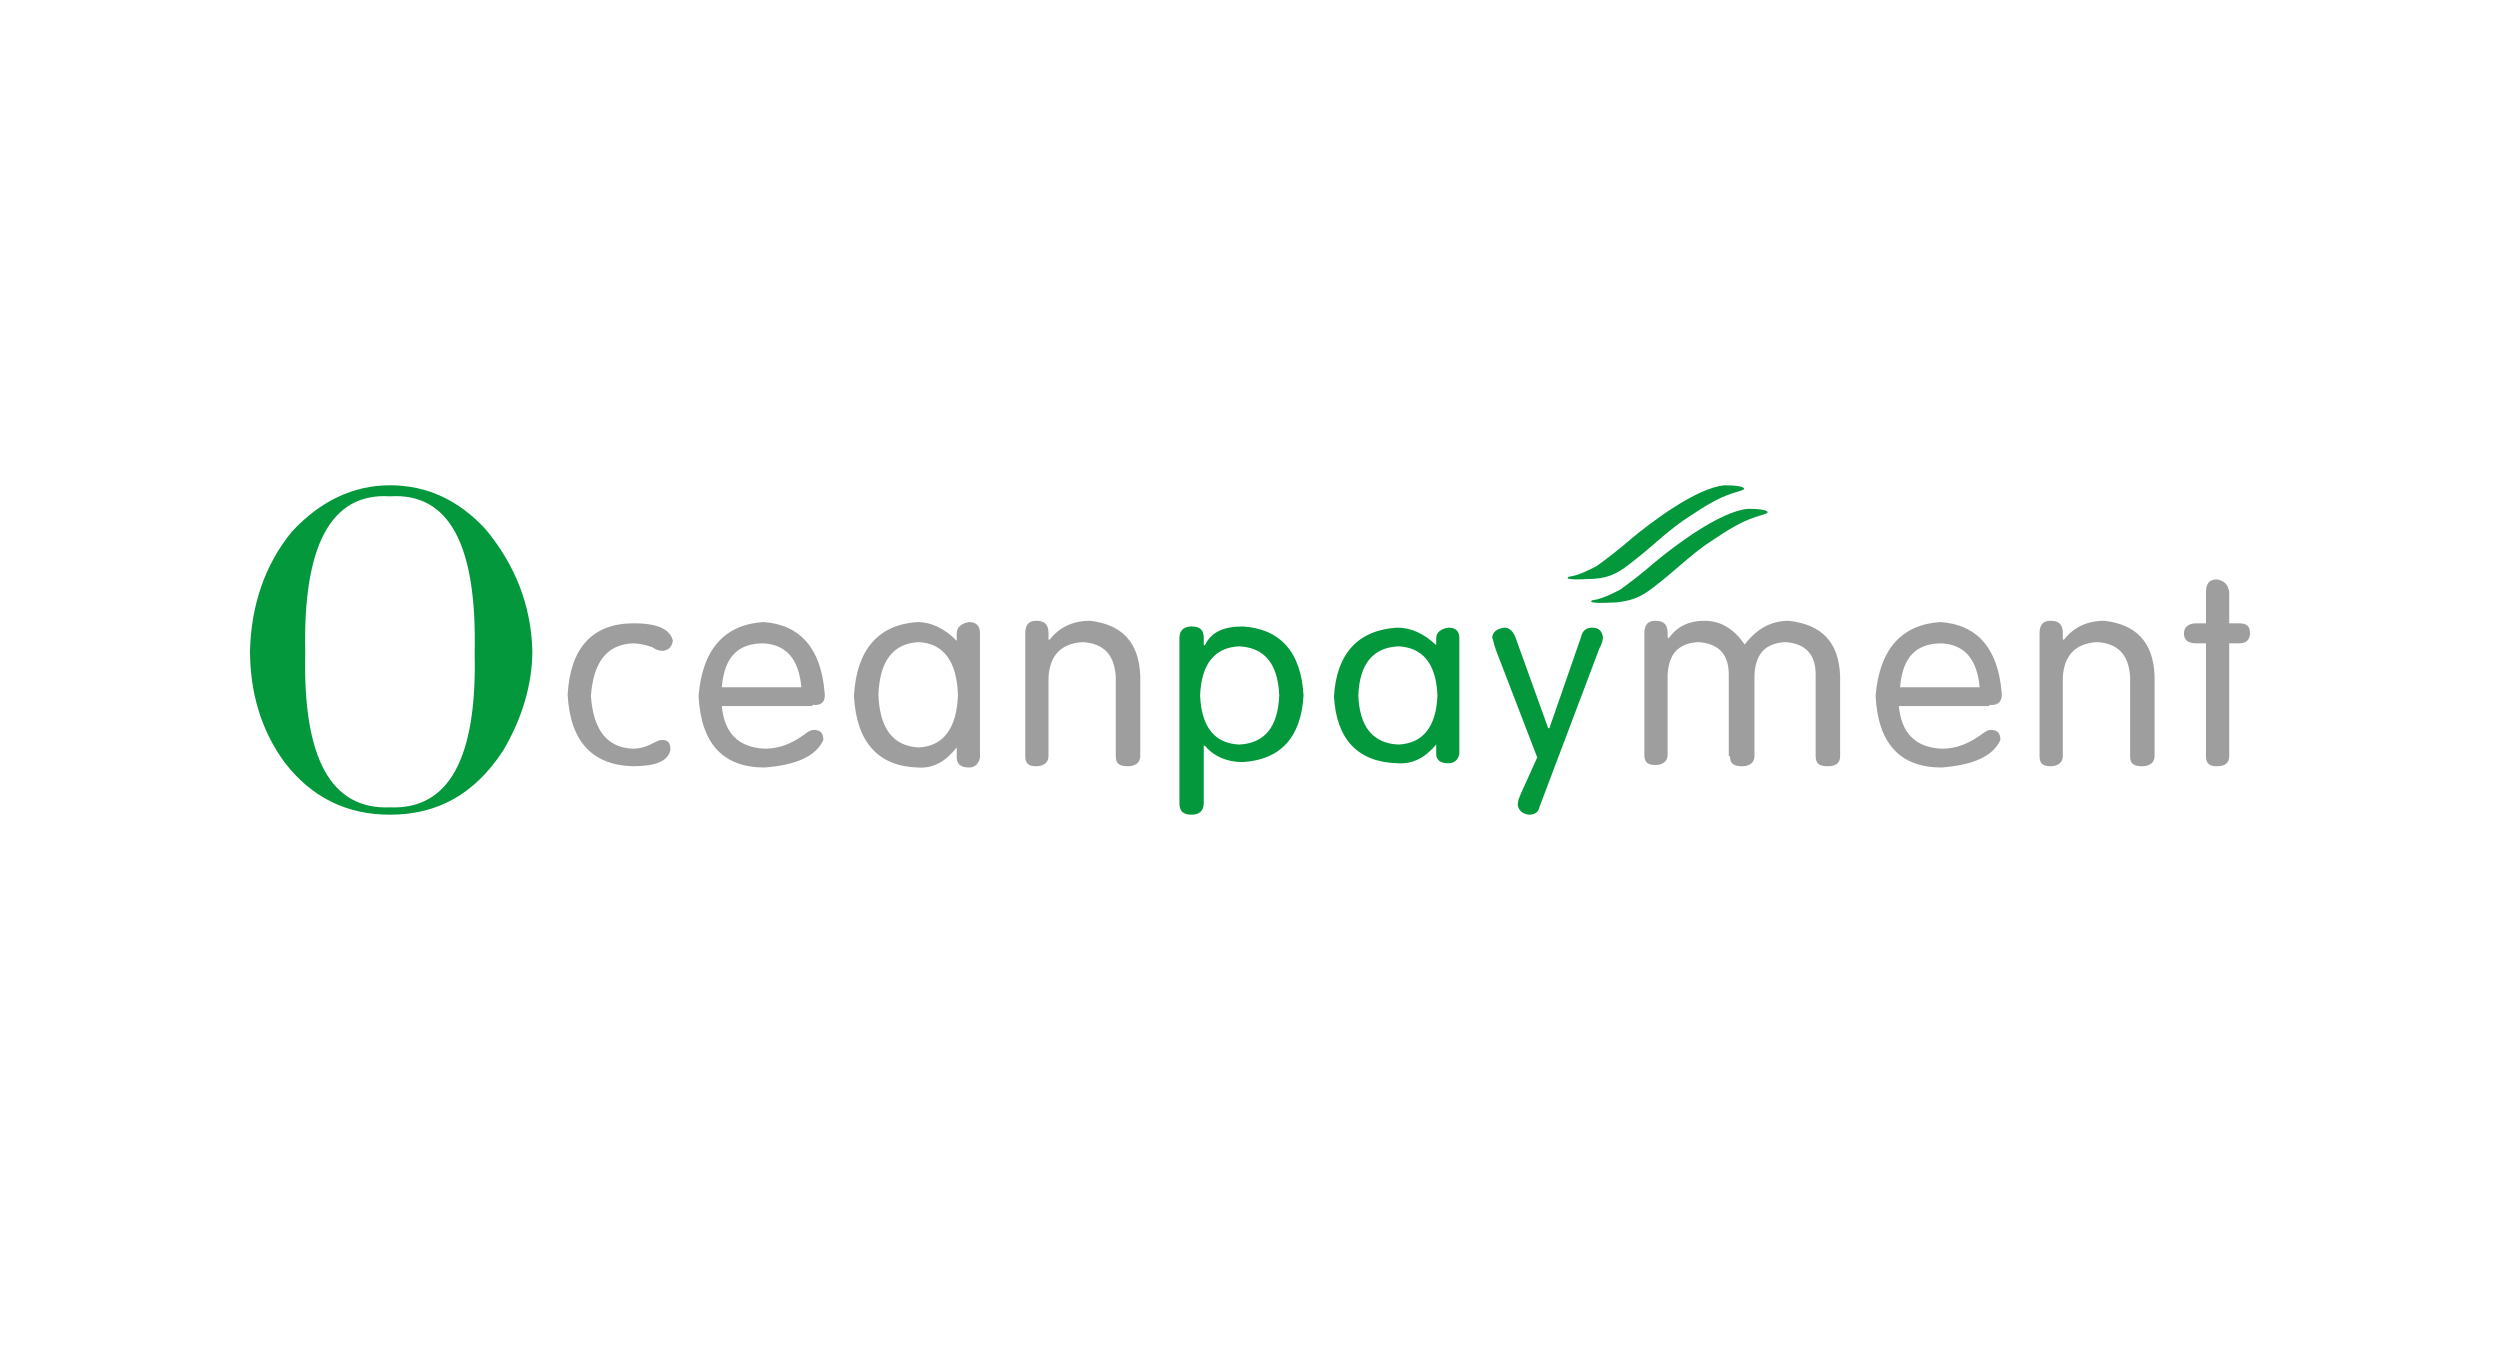 <svg width="200" height="109" viewBox="0 0 200 109" fill="none" xmlns="http://www.w3.org/2000/svg">
<path d="M200 0H0V109H200V0Z" fill="white"/>
<path fill-rule="evenodd" clip-rule="evenodd" d="M130.761 44.813C132.222 43.69 133.586 42.286 135.242 41.257C136.217 40.602 137.386 39.853 138.555 39.478C139.139 39.291 139.53 39.198 139.53 39.104C139.53 38.917 138.847 38.823 137.97 38.823C135.73 39.01 132.027 41.818 130.467 43.129C129.494 43.971 128.519 44.72 127.74 45.281C127.545 45.375 126.377 46.03 125.597 46.124C125.402 46.124 125.304 46.311 125.597 46.311C126.084 46.405 126.864 46.311 127.448 46.311C128.91 46.218 129.591 45.749 130.761 44.813Z" fill="#02983B"/>
<path fill-rule="evenodd" clip-rule="evenodd" d="M132.644 46.696C134.105 45.573 135.469 44.169 137.125 43.14C138.099 42.484 139.269 41.736 140.438 41.361C141.022 41.174 141.413 41.08 141.413 40.987C141.413 40.8 140.73 40.706 139.853 40.706C137.611 40.893 133.91 43.701 132.35 45.012C131.377 45.854 130.402 46.603 129.622 47.164C129.429 47.258 128.258 47.913 127.48 48.007C127.285 48.007 127.186 48.194 127.48 48.194C127.966 48.288 128.746 48.194 129.33 48.194C130.889 48.007 131.474 47.632 132.644 46.696Z" fill="#02983B"/>
<path d="M31.196 64.588C26.482 64.784 24.223 60.67 24.419 52.245C24.223 43.624 26.482 39.411 31.196 39.705C35.91 39.411 38.169 43.526 37.972 52.245C38.169 60.67 35.91 64.784 31.196 64.588ZM31.196 65.176C35.026 65.176 37.972 63.511 40.231 60.082C41.803 57.437 42.588 54.694 42.588 52.049C42.49 48.424 41.213 45.191 38.856 42.35C36.696 39.999 34.142 38.823 31.196 38.823C28.25 38.823 25.598 40.097 23.339 42.546C21.179 45.191 20.098 48.424 20 52.049C20 55.38 20.884 58.416 22.75 60.964C24.91 63.805 27.759 65.176 31.196 65.176Z" fill="#02983B"/>
<path d="M45.412 55.582C45.608 59.294 47.37 61.2 50.6 61.3C52.46 61.3 53.438 60.899 53.634 59.996C53.634 59.394 53.438 59.194 52.949 59.194C52.753 59.194 52.557 59.294 52.166 59.494C51.579 59.796 51.089 59.896 50.6 59.896C48.544 59.795 47.468 58.391 47.272 55.682C47.468 52.974 48.544 51.569 50.6 51.469C51.089 51.469 51.579 51.569 52.166 51.77C52.46 51.971 52.753 52.071 53.047 52.071C53.536 51.971 53.732 51.77 53.83 51.268C53.634 50.365 52.655 49.864 50.698 49.864C47.37 49.864 45.608 51.87 45.412 55.582ZM64.989 56.385C65.772 56.485 66.065 56.084 65.968 55.381C65.674 51.87 64.01 49.964 61.073 49.764C57.941 49.964 56.179 51.971 55.886 55.682C56.081 59.494 57.843 61.401 61.171 61.401C63.716 61.2 65.282 60.498 65.87 59.194C65.87 58.592 65.576 58.391 65.087 58.391C64.891 58.391 64.695 58.491 64.303 58.792C63.325 59.494 62.346 59.896 61.171 59.896C59.018 59.795 57.941 58.592 57.745 56.485H64.989V56.385ZM57.745 54.98C57.941 52.572 59.018 51.469 61.073 51.469C62.933 51.569 63.912 52.773 64.108 54.98H57.745ZM78.398 50.666C78.398 50.065 78.105 49.764 77.518 49.764C76.93 49.864 76.539 50.165 76.539 50.666V51.268C75.56 50.265 74.483 49.764 73.407 49.764C70.274 49.964 68.512 51.971 68.317 55.682C68.512 59.394 70.274 61.3 73.407 61.401C74.679 61.501 75.658 60.899 76.539 59.796V60.598C76.539 61.1 76.832 61.401 77.518 61.401C78.007 61.401 78.301 61.1 78.398 60.598V50.666ZM70.274 55.582C70.372 52.873 71.449 51.469 73.504 51.369C75.462 51.469 76.539 52.873 76.637 55.582C76.539 58.291 75.462 59.695 73.504 59.796C71.449 59.695 70.372 58.291 70.274 55.582ZM82.02 60.498C82.02 61.1 82.314 61.3 82.901 61.3C83.488 61.3 83.88 60.999 83.88 60.498V54.178C83.978 52.472 84.859 51.469 86.621 51.369C88.285 51.469 89.166 52.372 89.263 54.178V60.498C89.263 61.1 89.557 61.3 90.242 61.3C90.83 61.3 91.221 60.999 91.221 60.498V54.077C91.123 51.369 89.753 49.964 87.208 49.663C85.838 49.663 84.761 50.165 83.978 51.168H83.88V50.666C83.88 49.964 83.586 49.663 82.901 49.663C82.314 49.663 82.02 49.964 82.02 50.666V60.498ZM138.4 60.498C138.4 61.1 138.695 61.3 139.379 61.3C139.967 61.3 140.358 60.999 140.358 60.498V53.977C140.456 52.272 141.24 51.469 142.805 51.369C144.371 51.469 145.253 52.272 145.253 53.977V60.498C145.253 61.1 145.546 61.3 146.232 61.3C146.917 61.3 147.209 60.999 147.209 60.498V54.077C147.112 51.369 145.741 49.964 143.099 49.663C141.728 49.663 140.554 50.265 139.575 51.569C138.695 50.265 137.616 49.663 136.345 49.663C135.073 49.663 134.094 50.165 133.506 51.068L133.409 50.967V50.666C133.409 49.964 133.115 49.663 132.43 49.663C131.842 49.663 131.549 49.964 131.549 50.666V60.397C131.549 60.999 131.842 61.2 132.43 61.2C133.017 61.2 133.409 60.899 133.409 60.397V53.977C133.506 52.272 134.289 51.469 135.855 51.369C137.422 51.469 138.302 52.272 138.302 53.977V60.498H138.4ZM159.151 56.385C159.836 56.485 160.229 56.084 160.131 55.381C159.836 51.87 158.173 49.964 155.235 49.764C152.104 49.964 150.341 51.971 150.049 55.682C150.245 59.494 152.006 61.401 155.334 61.401C157.878 61.2 159.445 60.498 160.032 59.194C160.032 58.592 159.739 58.391 159.25 58.391C159.054 58.391 158.859 58.491 158.466 58.792C157.488 59.494 156.508 59.896 155.334 59.896C153.181 59.795 152.104 58.592 151.908 56.485H159.151V56.385ZM152.006 54.98C152.203 52.572 153.278 51.469 155.334 51.469C157.194 51.569 158.173 52.773 158.37 54.98H152.006ZM163.164 60.498C163.164 61.1 163.458 61.3 164.045 61.3C164.633 61.3 165.025 60.999 165.025 60.498V54.178C165.122 52.472 166.003 51.469 167.766 51.369C169.429 51.469 170.311 52.372 170.409 54.178V60.498C170.409 61.1 170.702 61.3 171.386 61.3C171.973 61.3 172.366 60.999 172.366 60.498V54.077C172.268 51.369 170.897 49.964 168.353 49.663C166.982 49.663 165.905 50.165 165.122 51.168H165.025V50.666C165.025 49.964 164.731 49.663 164.045 49.663C163.458 49.663 163.164 49.964 163.164 50.666V60.498ZM176.478 49.864H175.694C175.107 49.864 174.715 50.165 174.715 50.666C174.715 51.168 175.008 51.469 175.694 51.469H176.478V60.498C176.478 61.1 176.77 61.3 177.358 61.3C178.042 61.3 178.337 60.999 178.337 60.498V51.469H179.12C179.707 51.469 180 51.168 180 50.666C180 50.065 179.707 49.864 179.12 49.864H178.337V47.356C178.239 46.754 177.944 46.453 177.358 46.352C176.77 46.352 176.478 46.654 176.478 47.356V49.864Z" fill="#9E9E9F"/>
<path d="M96.009 55.636C96.106 53.11 97.177 51.801 99.124 51.707C101.169 51.801 102.239 53.11 102.338 55.636C102.239 58.161 101.169 59.471 99.124 59.564C97.177 59.471 96.106 58.161 96.009 55.636ZM94.353 64.241C94.353 64.895 94.646 65.176 95.327 65.176C95.911 65.176 96.301 64.895 96.301 64.241V59.658H96.398C97.08 60.499 98.151 60.967 99.416 60.967C102.435 60.78 104.09 59.003 104.284 55.636C104.09 52.175 102.435 50.304 99.416 50.117C97.859 50.117 96.885 50.585 96.398 51.614H96.301V51.052C96.301 50.398 96.008 50.117 95.327 50.117C94.743 50.117 94.353 50.398 94.353 51.052V64.241ZM116.747 51.052C116.747 50.491 116.455 50.211 115.87 50.211C115.287 50.304 114.896 50.585 114.896 51.052V51.614C113.924 50.678 112.853 50.211 111.781 50.211C108.666 50.398 106.913 52.268 106.719 55.729C106.913 59.19 108.666 60.967 111.781 61.06C113.047 61.154 114.021 60.593 114.896 59.564V60.312C114.896 60.78 115.19 61.06 115.87 61.06C116.358 61.06 116.65 60.78 116.747 60.312V51.052ZM108.666 55.636C108.764 53.11 109.835 51.801 111.879 51.707C113.827 51.801 114.897 53.11 114.995 55.636C114.897 58.161 113.827 59.471 111.879 59.564C109.835 59.471 108.764 58.161 108.666 55.636ZM122.978 60.593L121.713 63.399C121.615 63.586 121.615 63.679 121.517 63.867C121.42 64.147 121.42 64.334 121.42 64.428C121.517 64.802 121.713 65.082 122.296 65.176C122.783 65.176 123.076 64.989 123.173 64.521L127.944 51.894C128.139 51.52 128.236 51.239 128.236 50.959C128.139 50.491 127.944 50.211 127.36 50.211C126.873 50.211 126.581 50.491 126.484 50.959L123.952 58.255H123.855L121.226 50.959C121.031 50.491 120.739 50.211 120.35 50.211C119.765 50.304 119.473 50.491 119.376 50.959C119.376 51.052 119.473 51.239 119.57 51.707C119.57 51.614 119.57 51.707 119.668 51.988L122.978 60.593Z" fill="#02983B"/>
</svg>
